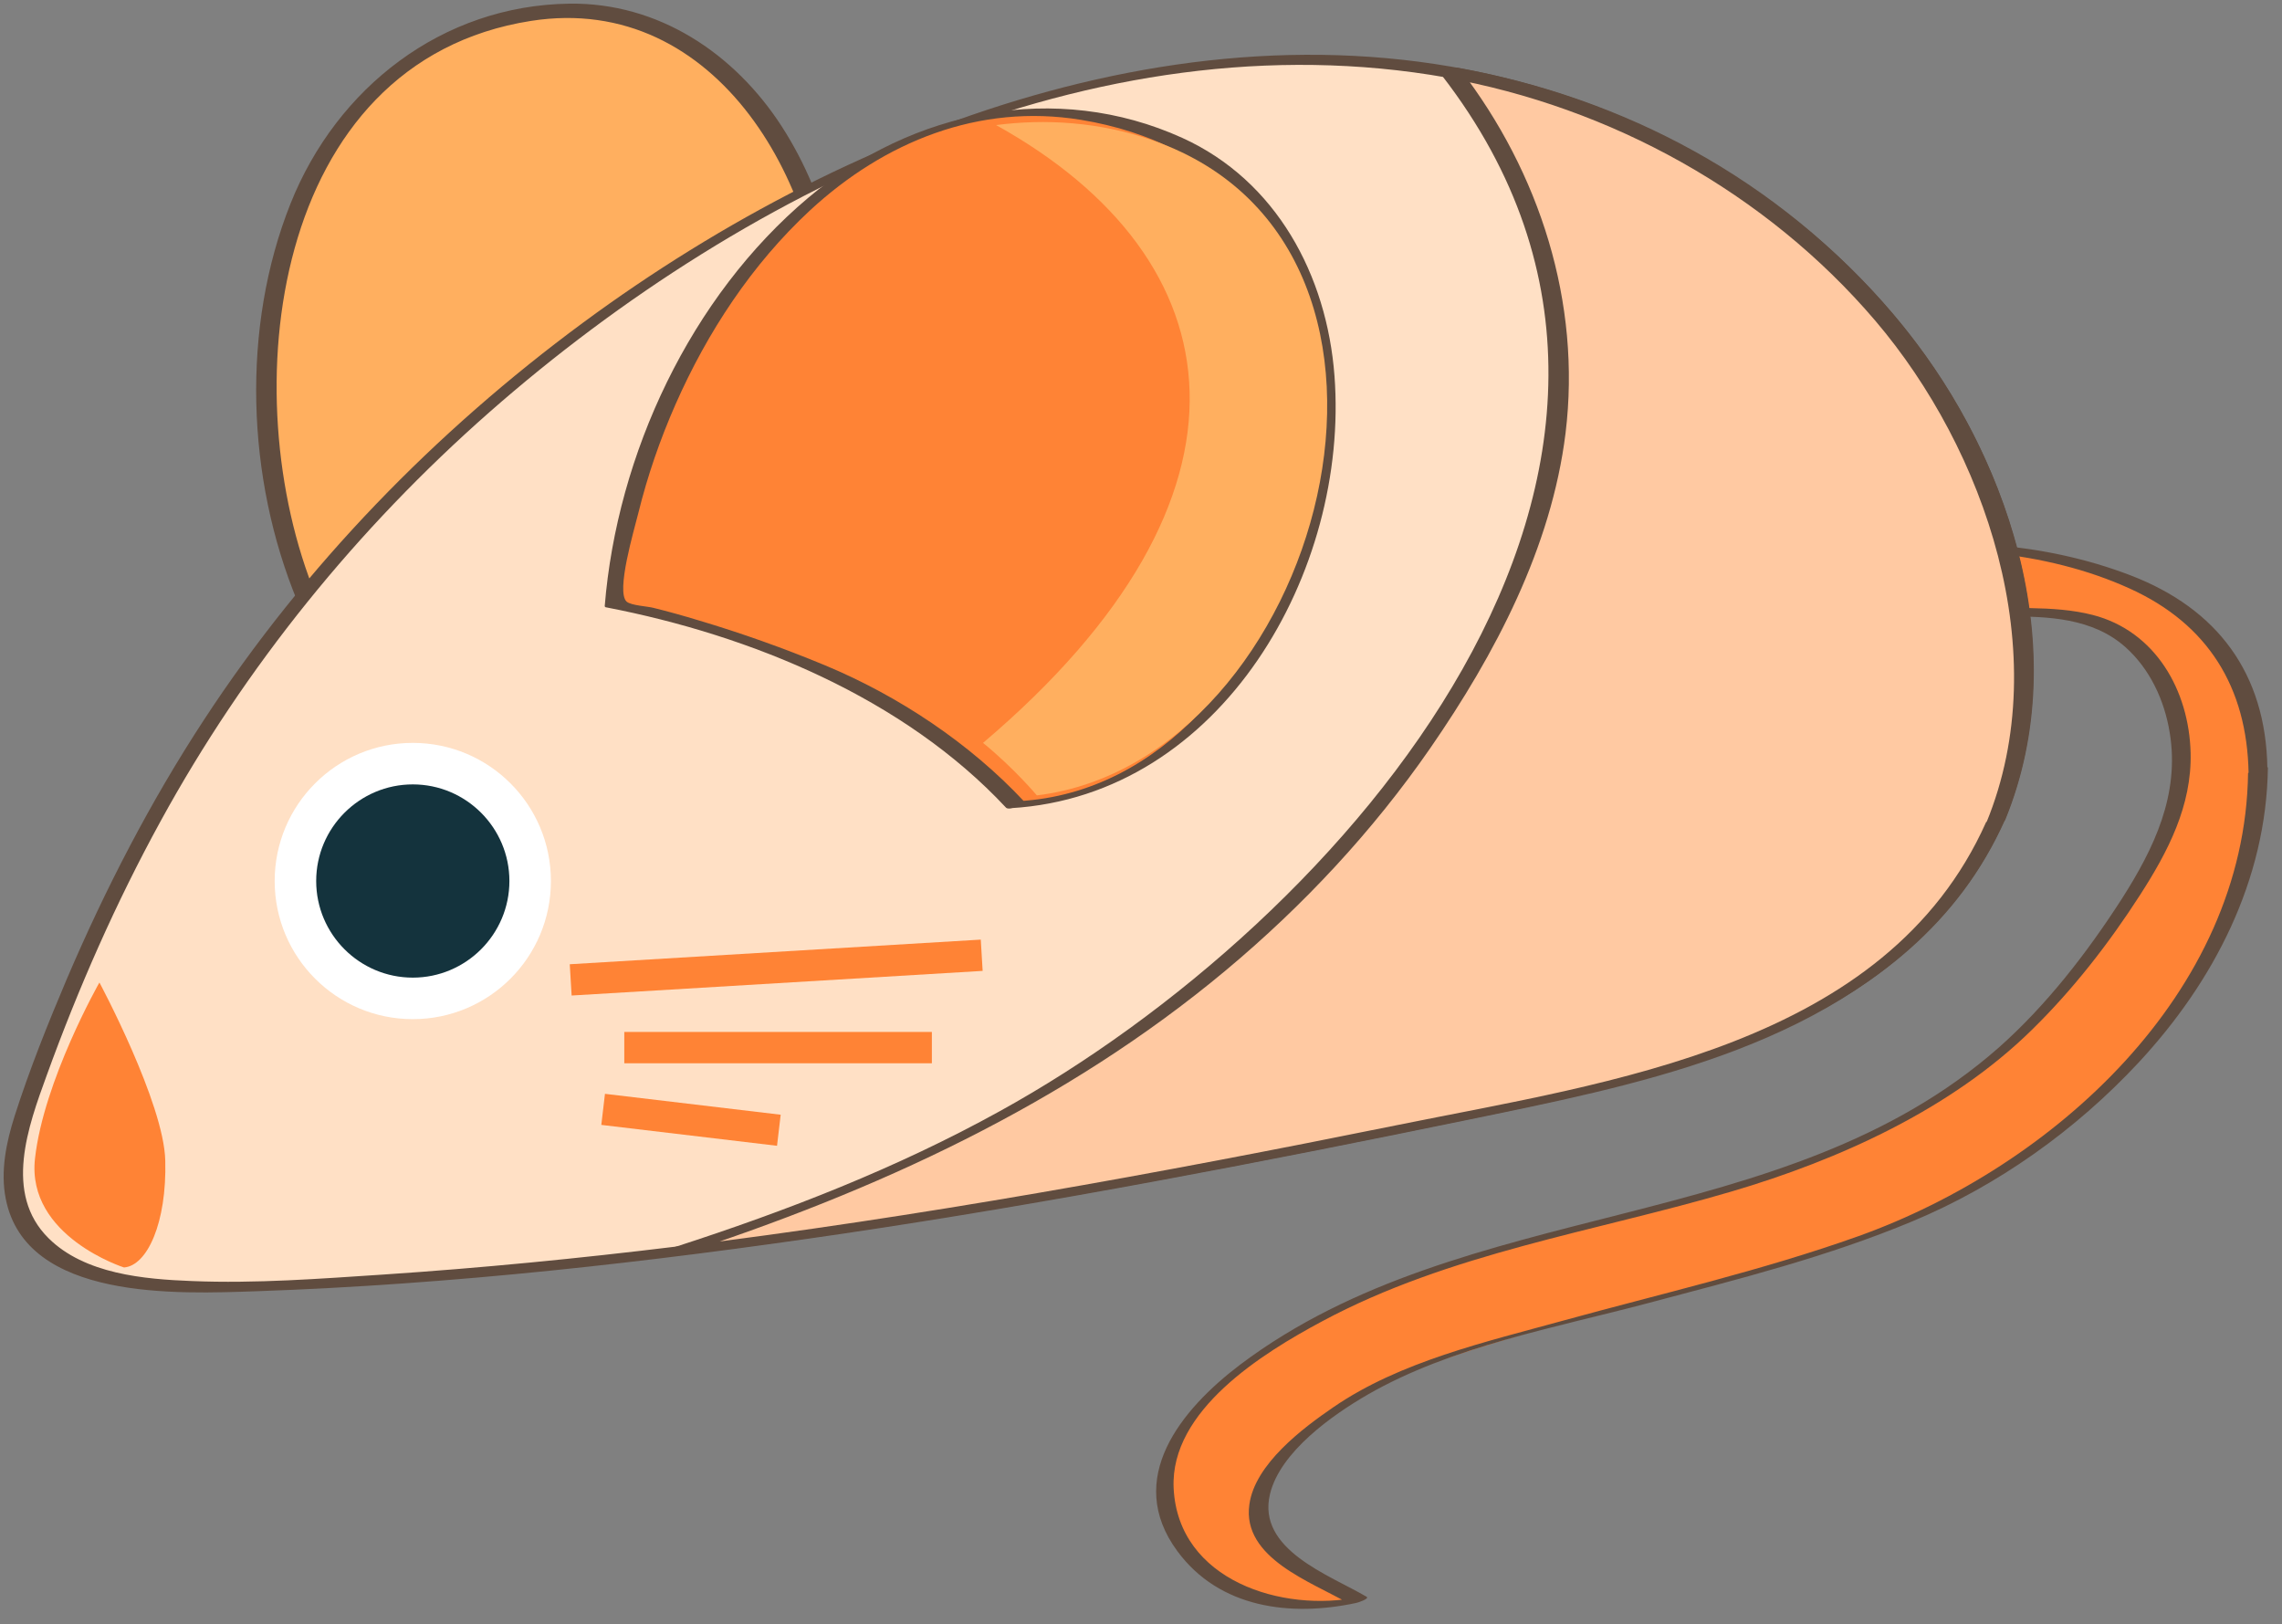 <?xml version="1.0" encoding="UTF-8"?>
<svg id="bg" xmlns="http://www.w3.org/2000/svg" viewBox="0 0 87.4 62.2">
  <rect x="0" y="0" width="87.4" height="62.2" fill="#808080" stroke="none"/>
  <defs>
    <style>
      .cls-1 {
        fill: #ffe0c5;
      }

      .cls-2 {
        fill: #ffaf5f;
      }

      .cls-3 {
        fill: #fff;
      }

      .cls-4 {
        fill: #ffc9a2;
      }

      .cls-5 {
        fill: #ff8335;
      }

      .cls-6 {
        fill: #14333d;
      }

      .cls-7 {
        fill: #604c3f;
      }
    </style>
  </defs>
  <g>
    <path class="cls-2" d="m27,22.92s-.84-.32-2.19-.62c-1.51-.34-3.66-.66-5.95-.49-4.34.33-7.1,1.12-7.1,1.12-2.62-6.21-2.24-16.41,4-20.64,1.37-.93,3.03-1.57,5.01-1.81,10.95-1.35,15.48,17.24,6.23,22.44Z"/>
    <path class="cls-7" d="m27.2,22.67c-4.87-1.8-10.59-1.38-15.52,0l.43.16C8.92,15.11,10.36,2.36,20.34.8c7.17-1.12,11.36,6.47,11.26,12.7-.06,3.64-1.51,7.31-4.77,9.2-.42.25-.04.65.32.44,6.3-3.64,6.4-12.71,2.79-18.3C28.13,2.04,25.21.09,21.8.14c-4.87.07-8.9,3.22-10.67,7.65-1.9,4.76-1.69,10.53.26,15.24.07.17.27.2.43.16,4.75-1.34,10.27-1.75,14.97-.02.32.12.85-.34.42-.5Z"/>
  </g>
  <g>
    <path class="cls-5" d="m86.47,29.5c0,6.69-4.99,12.46-10.73,15.9-5.74,3.44-16.94,4.87-23.02,7.68-1.79.82-4.53,3.15-4.53,4.64,0,1.84,1.89,2.41,3.78,3.55-1.95.46-3.59.22-4.86-.49-1.53-.85-2.72-2.52-2.52-4.26.15-1.33,1.07-2.46,2.06-3.36,3.98-3.64,10.28-5.29,15.52-6.56,5.67-1.38,8.91-2.33,13.87-5.88,2.37-1.69,6.04-6.49,7.07-9.22,1.03-2.73.2-6.35-2.46-7.54-1.43-.64-3.07-.49-4.64-.49-1.57,0-3.3-.26-4.31-1.46-.3-.35-.51-.67-.65-.96,2.53-.26,5.1-.15,7.59.35,2.79.56,5.72,1.79,7.04,4.32.6,1.15.8,2.49.8,3.79Z"/>
    <path class="cls-7" d="m86.1,29.6c-.11,8.44-7.47,15.07-14.92,17.74-3.7,1.32-7.55,2.2-11.33,3.24-2.94.81-6.23,1.56-8.78,3.31-1.17.8-3.01,2.18-3.22,3.73-.29,2.06,2.41,2.97,3.79,3.78l.41-.24c-2.91.61-6.93-.62-7.1-4.17-.14-2.98,3.41-5.17,5.69-6.39,4.89-2.62,10.42-3.42,15.68-4.97,4.11-1.21,8.41-3.15,11.51-6.2,1.57-1.54,2.94-3.3,4.13-5.15,1.07-1.66,1.99-3.42,1.94-5.45-.06-2.38-1.34-4.66-3.75-5.28-3.07-.79-6.86.8-8.74-2.6l-.52.23c3.52-.33,7.41-.13,10.68,1.36,3,1.36,4.49,3.79,4.55,7.06,0,.09.73,0,.72-.19-.06-3.62-1.91-6.1-5.25-7.38s-6.93-1.43-10.37-1.1c-.05,0-.58.12-.52.23,1.31,2.37,3.73,2.46,6.17,2.45,1.58-.01,3.27.06,4.52,1.16.95.84,1.51,2.05,1.71,3.29.39,2.37-.6,4.43-1.84,6.37-1.32,2.05-2.88,4.07-4.71,5.69-8.25,7.26-20.43,5.65-29.05,12.14-2.26,1.71-4.45,4.37-2.41,7.14,1.62,2.2,4.35,2.52,6.84,1.99.03,0,.54-.16.41-.24-1.41-.83-4.21-1.8-3.7-3.93.39-1.62,2.39-3.03,3.74-3.81,3.21-1.85,7.22-2.57,10.76-3.51s6.85-1.77,10.11-3.13,6.25-3.49,8.66-6.08c2.89-3.11,4.89-6.99,4.95-11.29,0-.09-.72,0-.72.19Z"/>
  </g>
  <g>
    <path class="cls-1" d="m76.43,31.43c-1.5,3.5-4.6,6.11-8.03,7.77-3.42,1.66-7.19,2.46-10.91,3.24-10.47,2.17-21,4.19-31.62,5.49-4.74.58-9.5,1.02-14.28,1.25-5.17.26-13.09.58-10.61-6.66,1.94-5.67,4.62-11.34,8.05-16.27,4.17-5.98,9.5-11.13,15.52-15.23C33.49,4.94,44.42,1.04,55.1,2.69c.16.03.32.05.48.08,10.5,1.81,20.24,9.92,21.74,20.46.39,2.76.22,5.64-.88,8.19Z"/>
    <path class="cls-7" d="m76.07,31.48c-2.96,6.64-10.27,8.99-16.83,10.41-7.37,1.6-14.79,3.03-22.24,4.25-7.39,1.21-14.82,2.17-22.3,2.67-2.44.16-4.9.35-7.35.25-1.83-.07-4.11-.27-5.49-1.64-1.73-1.71-.78-4.29-.07-6.24,1.21-3.34,2.65-6.61,4.36-9.73,3.24-5.92,7.53-11.21,12.6-15.67C28.7,7.04,42.52.4,56.05,3.09c6.11,1.21,11.87,4.54,15.88,9.32,4.3,5.12,6.78,12.62,4.14,19.08-.08.2.63.12.72-.1,2.4-5.88.56-12.73-3.01-17.73-3.38-4.74-8.44-8.24-13.95-10.05-12.91-4.25-27.03,1.03-37.49,8.74-5.67,4.18-10.67,9.32-14.53,15.22-2.05,3.13-3.78,6.48-5.25,9.92-.73,1.72-1.43,3.47-2,5.25-.32,1.01-.55,2.11-.34,3.17.77,3.92,6.63,3.64,9.6,3.54,7.53-.26,15.05-1.11,22.5-2.21,7.97-1.18,15.89-2.71,23.78-4.33,6.49-1.34,13.64-2.68,18.3-7.84.99-1.1,1.78-2.33,2.38-3.68.09-.19-.62-.12-.72.1Z"/>
  </g>
  <circle class="cls-3" cx="15.81" cy="33.74" r="5.29"/>
  <path class="cls-6" d="m19.51,33.74c0,2.04-1.66,3.7-3.7,3.7s-3.7-1.66-3.7-3.7,1.66-3.7,3.7-3.7,3.7,1.66,3.7,3.7Z"/>
  <g>
    <path class="cls-4" d="m76.43,31.43c-1.5,3.5-4.6,6.11-8.03,7.77-3.42,1.66-7.19,2.46-10.91,3.24-10.47,2.17-21,4.19-31.62,5.49.95-.31,1.9-.62,2.84-.95,12-4.17,22.83-11.6,28.62-23.24.89-1.79,1.59-3.67,2-5.63,1-4.76-.07-9.69-2.65-13.78-.34-.54-.73-1.05-1.12-1.55,10.5,1.81,20.24,9.92,21.74,20.46.39,2.76.22,5.64-.88,8.19Z"/>
    <path class="cls-7" d="m76.07,31.48c-3.83,8.58-14.43,9.96-22.57,11.61-9.14,1.85-18.31,3.52-27.57,4.66v.34c7.58-2.46,14.85-5.78,21.02-10.93,2.97-2.48,5.63-5.33,7.83-8.51,2.48-3.59,4.64-7.68,5.18-12.06.61-5-.99-9.98-4.04-13.94l-.56.32c6.33,1.13,12.29,4.41,16.47,9.32s6.92,12.7,4.25,19.21c-.08.2.63.12.72-.1,2.69-6.57.11-14.2-4.3-19.38S62.2,3.74,55.8,2.59c-.12-.02-.73.1-.56.32,11.54,14.95-3.83,32.41-16.94,39.64-3.96,2.19-8.16,3.82-12.46,5.21-.3.1-.46.39-.01.34,10.16-1.25,20.22-3.14,30.24-5.2,7.74-1.59,17.15-3.49,20.73-11.52.08-.19-.62-.12-.72.1Z"/>
  </g>
  <g>
    <rect class="cls-5" x="21.85" y="36.45" width="15.77" height="1.2" transform="translate(-2.17 1.85) rotate(-3.43)"/>
    <rect class="cls-5" x="23.91" y="39.52" width="11.78" height="1.2"/>
    <polygon class="cls-5" points="29.76 43.88 23.03 43.08 23.17 41.89 29.9 42.69 29.76 43.88"/>
  </g>
  <g>
    <path class="cls-5" d="m38.88,30.82s-.69-.75-1.89-1.73c-1.35-1.11-3.34-2.51-5.74-3.49-4.53-1.86-7.72-2.46-7.72-2.46.55-7.58,6.17-17.66,14.63-18.75,1.86-.24,3.86-.05,5.97.7,11.71,4.17,6.73,25.17-5.25,25.74Z"/>
    <path class="cls-7" d="m39.23,30.7c-2.09-2.24-4.82-4.05-7.63-5.22-1.59-.66-3.22-1.24-4.87-1.73-.56-.17-1.13-.33-1.7-.47-.22-.06-.86-.09-1.03-.24-.42-.38.29-2.75.45-3.4.35-1.42.83-2.81,1.42-4.15,1.22-2.77,2.93-5.37,5.15-7.43,2.84-2.63,6.48-4.11,10.38-3.47,2.64.43,5.12,1.61,6.77,3.76,2.62,3.41,2.73,8.23,1.56,12.21-1.44,4.93-5.21,9.8-10.69,10.12-.18.01-.79.3-.32.27,8.08-.48,12.96-9.09,12.39-16.56-.29-3.84-2.22-7.47-5.83-9.11-4.83-2.19-10.34-1.06-14.32,2.29-4.51,3.79-7.33,9.82-7.8,15.65.01.02.03.04.06.04,5.55,1.07,11.4,3.48,15.31,7.67.12.13.78-.14.68-.24Z"/>
  </g>
  <path class="cls-2" d="m39.71,30.46s-.86-1.03-2.06-2.01h0c11.17-9.47,9.76-18.52.5-23.66,1.86-.24,3.95-.14,6.07.61,11.71,4.17,6.39,23.72-4.5,25.06Z"/>
  <path class="cls-5" d="m3.81,37.63s2.47,4.61,2.52,6.82c.06,2.38-.69,4.02-1.58,4.09,0,0-3.74-1.19-3.41-4.17s2.46-6.73,2.46-6.73Z"/>
</svg>